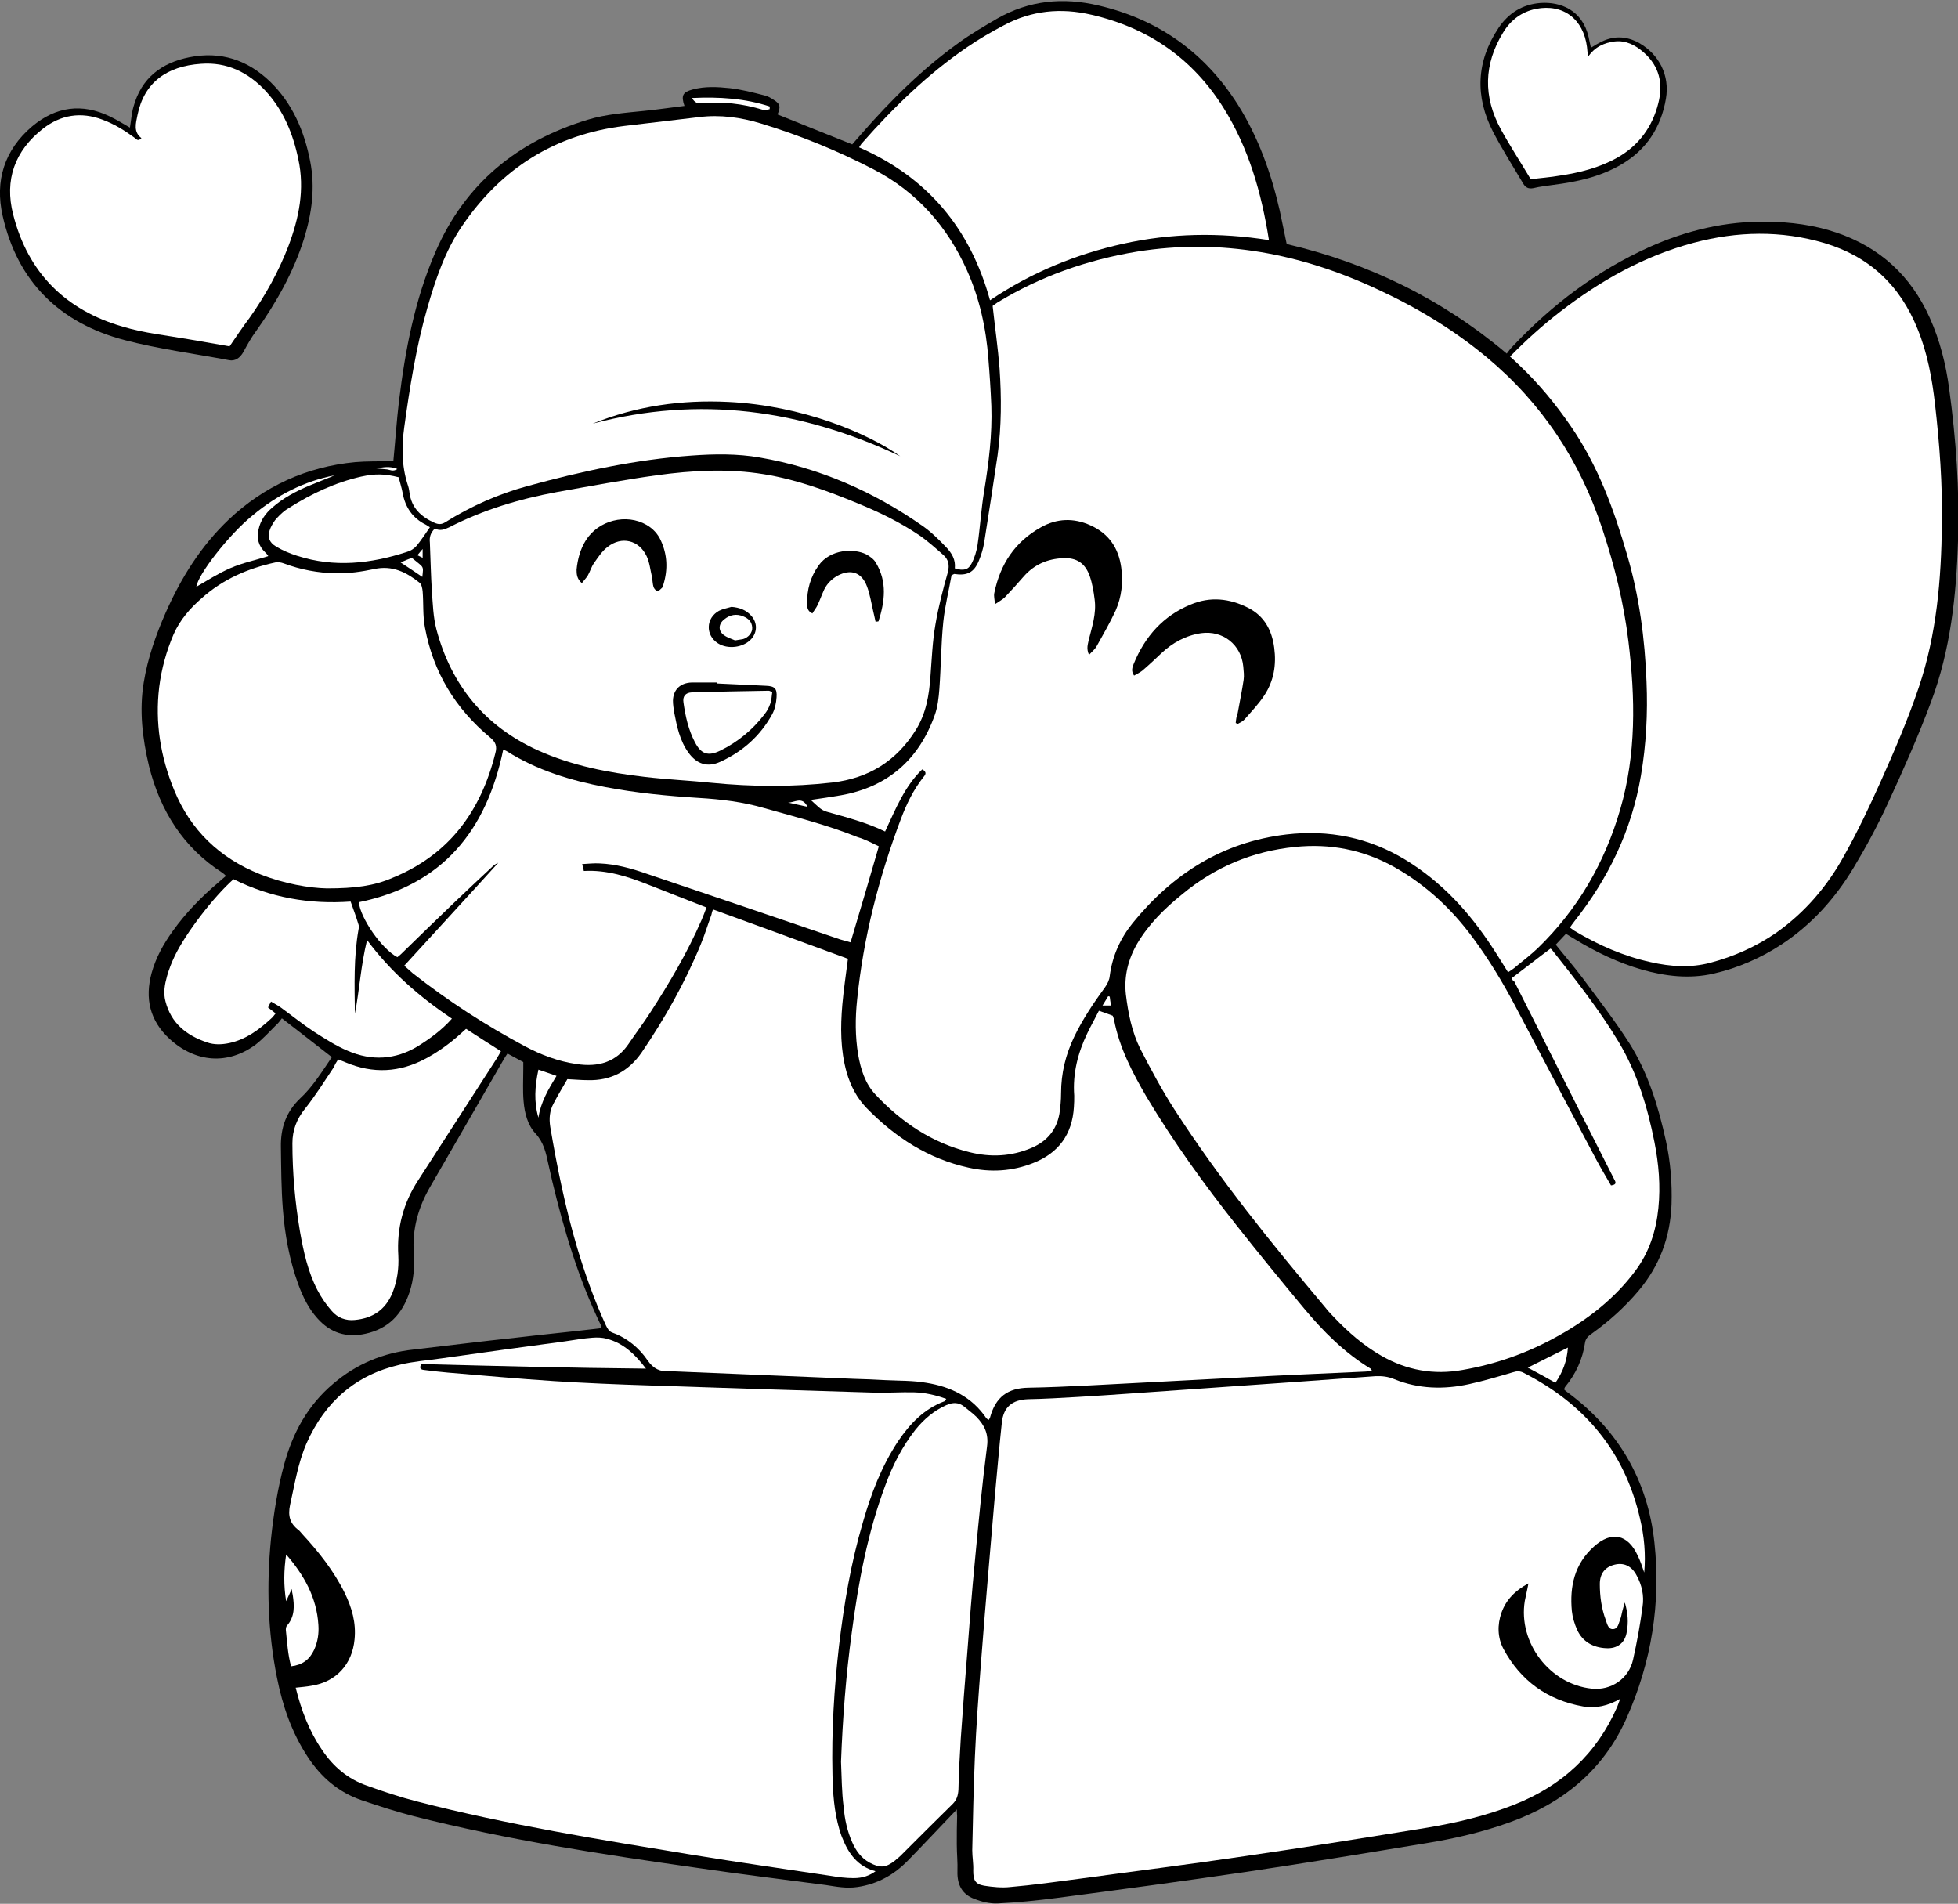 <?xml version="1.0" encoding="utf-8"?>
<!-- Generator: Adobe Illustrator 26.0.0, SVG Export Plug-In . SVG Version: 6.00 Build 0)  -->
<svg version="1.1" id="Capa_1" xmlns="http://www.w3.org/2000/svg" xmlns:xlink="http://www.w3.org/1999/xlink" x="0px" y="0px"
	 viewBox="0 0 595.3 578.8" style="enable-background:new 0 0 595.3 578.8;" xml:space="preserve">
<rect x="0" y="0" width="595.3" height="578.8" fill="#808080" stroke="none"/>
<style type="text/css">
	.st0{fill:#FFFFFF;}
</style>
<g>
	<path d="M100.9,321.4c-5.2-4.1-10.2-7.9-15.2-11.8c-0.6,0.8-1.1,1.5-1.8,2.1c-2,2-4,4.2-6.2,5.9c-8.4,6.2-18.2,5.5-26.1-1.7
		c-6.1-5.6-7.6-12.4-5.5-20.1c1.3-4.7,3.6-8.8,6.4-12.7c4-5.6,8.8-10.5,14-14.9c0.7-0.6,1.3-1.2,2.2-1.9c-0.4-0.4-0.7-0.7-1-0.9
		c-12-7.7-19-18.9-22.4-32.5c-2-8.4-3-16.9-1.6-25.4c1.2-7.4,3.7-14.5,6.7-21.3c4.7-10.6,10.7-20.2,19.1-28.2
		c10.8-10.2,23.7-16.1,38.5-17.5c3.5-0.3,7-0.2,10.5-0.3c0.4,0,0.8-0.1,1.1-0.1c0.6-6.2,1-12.2,1.7-18.1
		c1.9-15.6,4.8-30.9,11.1-45.4c9-20.8,24.9-33.7,46.3-40.2c5.6-1.7,11.5-2.1,17.3-2.7c4-0.4,8-1,12.1-1.5c-1.1-3.2-0.5-4.2,2.5-5
		c3.7-1,7.5-0.8,11.3-0.4c3.5,0.4,7,1.3,10.5,2.2c1,0.2,2,0.8,2.9,1.4c1.9,1.2,2.1,2,1.1,4.4c7.5,3,14.9,6,22.7,9.1
		c0.9-1,1.9-2.2,2.9-3.3c8.9-10.2,18.5-19.7,29.5-27.6c3.7-2.7,7.7-5,11.6-7.3c9.8-5.6,20.1-6.6,31-4c18.3,4.3,32.3,14.4,42.3,30.2
		c6.2,9.9,10.1,20.8,12.7,32.2c0.7,3.3,1.4,6.7,2.1,10.1c24.8,5.8,47.1,16.6,66.9,33.3c0.6-0.8,1.2-1.6,1.9-2.3
		c11.9-12.6,25.5-22.9,41.5-30.1c11.4-5.1,23.3-7.9,35.8-7.7c7.1,0.1,14.2,1,21,3.3c13.3,4.5,22.7,13.2,28.4,25.9
		c3.1,6.9,4.9,14.1,5.9,21.5c2.1,15.4,3.2,30.8,2.7,46.3c-0.5,16.7-2.3,33.3-8.2,49c-3.9,10.5-8.5,20.8-13.2,31
		c-3.1,6.7-6.6,13.2-10.4,19.5c-5.6,9.3-12.7,17.2-21.8,23.2c-6.4,4.2-13.3,7.2-20.7,8.9c-7.4,1.7-14.7,0.8-21.8-1.2
		c-7.2-2.1-13.9-5.3-20.3-9.2c-0.8-0.5-1.7-1-2.8-1.7c-1,1.1-2,2.1-3.1,3.3c2.7,3.4,5.4,6.5,7.9,9.8c4.9,6.6,10,13.2,14.5,20.2
		c5.7,9.1,8.8,19.2,11.1,29.7c1.4,6.4,1.9,12.8,1.7,19.3c-0.4,9.9-3.6,18.6-10,26.2c-4.2,5-9,9.3-14.3,13.1c-1,0.7-1.8,1.4-2,2.7
		c-0.7,5-2.8,9.5-6,13.4c-0.2,0.2-0.2,0.5-0.4,0.8c0.5,0.5,1.1,0.9,1.6,1.3C491.9,434.8,501,450,503,469c2,18.4-0.9,36.3-8.4,53.2
		c-7,15.9-19.4,26-35.5,31.8c-8.3,3-16.9,5-25.6,6.4c-18.2,3-36.4,6-54.6,8.7c-19.1,2.8-38.3,5.4-57.4,7.9
		c-6.1,0.8-12.2,1.4-18.2,1.7c-2.3,0.1-4.8-0.5-7.1-1.4c-3.7-1.4-5.2-4.3-5.1-8.3c0.1-2.8-0.2-5.6-0.2-8.3c0-2.9,0-5.8,0.1-8.6
		c0-0.5-0.1-1-0.1-2c-0.7,0.8-1.1,1.2-1.5,1.6c-4.5,4.7-8.9,9.4-13.4,14c-4.2,4.3-9.2,7.1-15.3,8c-3.3,0.5-6.4-0.1-9.6-0.6
		c-13-1.7-26-3.3-39-5.2c-28.9-4.1-57.8-8.5-86.2-15.7c-5.4-1.4-10.7-3.1-16-4.9c-7-2.4-12.3-7-16.3-13.1
		c-4.9-7.4-7.7-15.6-9.4-24.2c-2.8-14-3.2-28-1.8-42.2c0.8-7.6,2-15.2,4-22.6c2.6-9.6,7.2-18,14.9-24.5c7-6,15.2-9.4,24.4-10.4
		c10.4-1.2,20.7-2.5,31.1-3.6c8.4-1,16.8-1.8,25.2-2.8c0.3,0,0.5-0.1,0.9-0.2c-0.1-0.4-0.1-0.7-0.3-1c-6.7-13.9-11.1-28.6-14.7-43.6
		c-0.4-1.7-0.8-3.5-1.2-5.3c-0.7-3.3-1.4-6.5-3.9-9.2c-2.4-2.6-3.3-6.2-3.6-9.7c-0.3-3.3-0.1-6.6-0.1-10c0-0.6,0-1.2,0-2
		c-1.6-0.9-3.2-1.7-4.8-2.6c-0.5,0.7-0.8,1.2-1.1,1.7c-7.5,12.9-14.9,25.9-22.4,38.8c-3.6,6.2-5.5,12.8-5,20.1c0.3,4.1,0,8.1-1.3,12
		c-2.2,6.6-6.4,11.1-13.4,12.6c-5.8,1.3-10.7-0.3-14.6-4.7c-2.7-3-4.4-6.5-5.8-10.3c-2.7-7.4-4.1-15.1-4.7-22.9
		c-0.5-6.3-0.5-12.6-0.6-18.9c-0.1-5.8,1.6-10.7,5.9-14.8C95,330.5,97.9,325.8,100.9,321.4z"/>
	<path d="M39.5,38.8c0.4-2.3,0.5-4.4,1.1-6.4c2.4-8.7,8.5-13.3,17-15c9.5-1.9,17.6,0.8,24.5,7.4c6.8,6.6,10.4,15,12.2,24.2
		c1.6,8.1,0.5,15.9-1.9,23.7c-3.2,10.1-8.4,19.3-14.5,27.9c-1.5,2-2.7,4.2-3.9,6.4c-1,1.8-2.5,2.9-4.4,2.5
		c-10.6-2-21.4-3.4-31.7-6.1C18.1,98.2,5.3,85.6,0.8,65.6c-2.4-10.6,0.5-20,9-27.2c7.2-6,15.1-7.1,23.6-3
		C35.5,36.4,37.4,37.6,39.5,38.8z"/>
	<path d="M483.7,14.5c0.9-0.5,1.6-1,2.4-1.4c4.1-2.3,8.2-2.3,12.3,0c6.1,3.5,9.3,9.9,8.1,16.9c-1.5,8.8-6,15.7-13.9,20.2
		c-6.3,3.6-13.2,5.1-20.3,6c-2,0.3-4.1,0.5-6.1,1c-1.5,0.3-2.4-0.2-3.1-1.4c-3.1-5.2-6.3-10.3-9.1-15.6c-5.6-10.8-5.2-21.5,1.6-31.7
		c3-4.5,7.3-7.2,12.8-7.6c6-0.4,12.7,2.1,14.6,10.4C483.2,12.2,483.4,13.3,483.7,14.5z"/>
	<path class="st0" d="M69.8,105.3c-4-0.7-8-1.4-12.1-2.1c-6.8-1.2-13.8-1.9-20.4-3.9C20,94.3,8.5,83,4,65.2
		c-2.7-10.5,0.5-19.4,9.1-26.1c5.4-4.2,11.5-5.2,18.1-2.7c3.5,1.3,6.6,3.2,9.6,5.4c0.6,0.4,1.1,1.4,2.2,0.2c-2.5-1.9-1.7-4.5-1.2-7
		c2-9.9,8.9-14.9,19.3-15.6c7.9-0.6,14.4,2.6,19.7,8.3c5.4,5.9,8.3,13,9.9,20.7c2,9.2,0.2,17.9-3,26.4c-3,7.8-7,15-11.8,21.8
		C73.8,99.4,71.9,102.2,69.8,105.3z"/>
	<path class="st0" d="M465.4,54.5c-3.1-5.2-6.3-10.1-9.1-15.2c-5.4-9.9-5.2-19.8,0.7-29.4c2.3-3.8,5.6-6.3,10-7.2
		c8.3-1.6,14.4,3.1,15.5,11.6c0.1,0.9,0.2,1.8,0.3,3c2.1-3.1,5-4.3,8.1-4.7c3.4-0.4,6.3,1.1,8.8,3.3c4.8,4.2,6,9.5,4.5,15.4
		c-1.8,7.3-6,13-12.6,16.7c-5.4,3-11.3,4.5-17.4,5.4C471.4,53.9,468.4,54.1,465.4,54.5z"/>
	<path class="st0" d="M458.5,295.6c-1.7-2.7-3.2-5.2-4.8-7.6c-7-10.7-15.4-19.9-26.4-26.6c-11.2-6.8-23.3-9.2-36.2-7.7
		c-19.4,2.3-34.6,12-46.7,26.9c-3.8,4.7-6.2,10-7,16.1c-0.1,1.2-0.7,2.4-1.4,3.4c-3.5,4.8-6.8,9.7-9.4,15.1c-2.6,5.4-4,11.1-4,17.2
		c0,2.1-0.2,4.1-0.5,6.2c-0.9,5-3.8,8.4-8.5,10.4c-6.1,2.6-12.4,2.9-18.8,1.3c-11.4-2.8-20.7-9.1-28.6-17.5
		c-3.2-3.4-4.5-7.7-5.3-12.2c-0.9-5.5-0.9-11.1-0.3-16.7c1.9-18.9,6.6-37.1,13.3-54.9c1.7-4.5,3.8-8.9,6.9-12.8
		c0.7-0.8,1-1.5-0.4-2.3c-5.4,5.2-8.1,12.1-11.3,18.9c-5.8-2.8-11.7-4.3-17.7-6c-1.9-0.5-3.1-2-4.9-3.6c3.4-0.5,6.3-0.9,9.1-1.4
		c14.3-2.5,23.8-10.9,28.6-24.4c0.9-2.5,1.2-5.3,1.4-7.9c0.5-6.8,0.5-13.7,1.2-20.5c0.5-4.8,1.7-9.5,2.5-14.1
		c0.5-0.2,0.7-0.4,0.8-0.4c3.9,0.6,6-0.4,7.5-4c0.7-1.7,1.3-3.6,1.6-5.4c1.4-8.9,2.8-17.8,4.1-26.7c1.2-8.8,1.2-17.6,0.6-26.4
		c-0.5-6.3-1.4-12.5-2.1-19c0.3-0.2,0.8-0.6,1.4-1c13.1-8,27.4-13,42.5-15.5c25.6-4.1,49.9,0.6,73.2,11.5
		c11.9,5.5,23,12.2,33.1,20.6c16.8,14,28.4,31.5,35.2,52.3c3.7,11.2,6.5,22.4,7.9,34.1c2.1,17.2,2.4,34.3-2.5,51.1
		c-4.7,16.2-12.9,30.4-25.1,42.2c-2,1.9-4.2,3.6-6.4,5.4C460.4,294.4,459.5,294.9,458.5,295.6z M375.7,219.8
		c0.2,0.1,0.4,0.2,0.6,0.3c0.7-0.4,1.6-0.8,2.1-1.4c2.1-2.4,4.3-4.7,6-7.3c2.9-4.4,3.7-9.3,3-14.5c-0.7-5.3-3-9.6-7.9-12.1
		c-5.7-2.9-11.6-3.5-17.5-1c-8.3,3.4-13.9,9.7-17.3,18c-0.4,1-0.9,2.2,0.1,3.6c0.9-0.5,1.7-0.9,2.5-1.5c2-1.7,3.9-3.5,5.8-5.3
		c3.4-3.2,7.4-5.4,12.1-6.1c6.6-0.9,12.2,3.5,12.8,10.2c0.1,1.3,0.3,2.7,0.1,4c-0.5,3.4-1.2,6.7-1.8,10.1
		C375.9,217.8,375.8,218.8,375.7,219.8z M331.1,199.1c1-1.1,1.8-1.7,2.3-2.6c2-3.6,4.1-7.2,5.8-10.9c1.8-4.1,2.3-8.5,1.7-13
		c-0.8-6-3.8-10.4-9.4-12.9c-5.1-2.3-10.2-2.1-15,0.6c-7.9,4.4-12.4,11.2-14.2,20c-0.2,0.9,0.1,1.9,0.2,3.4c1.3-0.9,2.3-1.4,3-2.1
		c2-2.1,3.9-4.2,5.8-6.4c3.2-3.6,7.2-5.3,11.9-5.5c4.1-0.2,6.7,1.5,8.1,5.4c0.8,2.3,1.2,4.7,1.5,7.1c0.6,4.3-0.8,8.4-1.8,12.4
		C330.8,195.8,330.2,197.1,331.1,199.1z"/>
	<path class="st0" d="M499.9,478.1c-0.6-1.8-1.2-3.6-2-5.2c-3-6.5-8-7.5-13.3-2.7c-5.9,5.3-7.4,12.1-6.7,19.6
		c0.2,1.9,0.8,3.9,1.6,5.7c1.7,3.7,4.9,5.4,8.8,5.6c3.4,0.2,5.8-1.6,6.3-5c0.5-2.8,0.4-5.5-0.6-8.9c-0.4,1.3-0.6,2-0.8,2.8
		c-0.2,0.8-0.3,1.6-0.6,2.3c-0.5,1.2-0.6,3-2.3,3c-1.4,0-1.7-1.7-2.1-2.8c-1.3-3.5-1.8-7.2-1.8-10.9c0-3.2,1.6-5.2,4.5-5.9
		c2.8-0.7,5.2,0.4,6.7,3.3c1.6,2.9,2.3,6.2,1.8,9.4c-0.7,5.4-1.7,10.8-2.9,16.2c-1.3,5.8-6.7,9.4-12.5,8.8
		c-12.8-1.3-22.5-14-20.4-26.7c0.3-1.6,0.7-3.1,1.1-5.3c-4.1,2.2-6.8,5-8.2,8.9c-1.3,3.7-1.2,7.6,0.6,11
		c5.2,9.7,13.4,15.6,24.2,17.5c3.9,0.7,7.6-0.2,11.3-2.3c-0.3,0.8-0.6,1.6-0.9,2.4c-6.3,14.4-16.9,24.1-31.4,29.8
		c-8.4,3.3-17.1,5.4-26,6.9c-18.5,3-37.1,6-55.7,8.7c-16.8,2.5-33.7,4.6-50.5,6.9c-6.9,0.9-13.9,1.9-20.9,2.5c-2.6,0.3-5.4,0-8-0.4
		c-2.8-0.5-3.3-1.8-3.3-4.6c0.1-2.1-0.3-4.1-0.3-6.2c0.2-9.4,0.4-18.9,0.8-28.3c0.4-9.3,1.1-18.7,1.8-28c0.8-10.2,1.6-20.4,2.5-30.7
		c0.6-7,1.2-14,1.8-21c0.7-7.3,1.3-14.7,2.1-22c0.5-4.8,3.2-6.9,7.9-7.1c5.1-0.1,10.2-0.4,15.4-0.7c10.3-0.6,20.6-1.4,31-2.1
		c11.4-0.8,22.8-1.6,34.2-2.4c8.3-0.6,16.7-1.2,25-1.8c2-0.1,3.9,0.1,5.8,0.9c7.4,3,15.1,3.2,22.8,1.5c4.5-1,8.9-2.3,13.3-3.6
		c1.2-0.4,2.2-0.4,3.3,0.2c18.4,9.4,30.6,23.8,35.3,44.2C499.9,467,500.4,472.5,499.9,478.1z"/>
	<path class="st0" d="M287.7,425.3c-0.3,0.4-0.4,0.6-0.5,0.7c-6.2,2.3-10.5,6.8-14.1,12.1c-5.1,7.7-8.3,16.1-10.8,24.9
		c-3.6,12.2-5.7,24.7-7.2,37.3c-1.5,13-2.3,26-2,39.1c0.1,5.7,0.5,11.3,2.1,16.8c0.3,0.9,0.5,1.7,0.9,2.6c1.9,4.8,4.7,8.7,10.1,10.1
		c-1.8,1.3-3.8,2.1-6.7,2.1c-2.3,0-4.7-0.3-7-0.7c-14-2.1-28.1-4.1-42.1-6.4c-28-4.6-56.1-9.1-83.6-16.2c-5.1-1.3-10.2-3-15.2-4.8
		c-5.8-2-10.3-5.8-13.7-10.9c-3.9-5.7-6.3-12-8-18.9c1.8-0.2,3.3-0.3,4.9-0.6c7.4-1.2,12.3-6.5,13-14.1c0.5-5-0.8-9.6-3-14.1
		c-3.3-6.7-7.9-12.5-12.9-17.9c-0.4-0.4-0.7-0.9-1.1-1.2c-2.7-2-3.3-4.4-2.6-7.7c1.4-6.3,2.4-12.7,5-18.7
		c5.6-12.6,14.9-20.8,28.4-23.9c4.1-1,8.3-1.3,12.5-1.9c12.6-1.8,25.1-3.5,37.7-5.2c2.8-0.4,5.5-0.9,8.3-1.1
		c1.4-0.1,2.9-0.1,4.3,0.3c5.2,1.3,8.8,4.9,12,9.1c-22.8-0.2-45.6-0.8-68.3-1.4c-0.7,1.3-0.2,1.7,0.8,1.8c2.4,0.3,4.8,0.6,7.2,0.8
		c10.8,0.9,21.7,1.9,32.5,2.6c9.5,0.6,19,1,28.6,1.3c22.9,0.8,45.8,1.5,68.8,2.2c3.9,0.1,7.9-0.2,11.9-0.1
		C281.2,423.4,284.4,424.1,287.7,425.3z"/>
	<path class="st0" d="M216.8,276.5c13.8,5,27.4,10,41,15c-0.6,4.8-1.3,9.3-1.7,13.9c-0.6,6.9-0.6,13.8,1.3,20.6
		c1.2,4.1,3.1,7.8,6.1,10.9c8.7,8.9,18.7,15.4,31,18.1c6.7,1.5,13.3,1.1,19.6-1.4c7.7-3,11.9-8.7,12.4-17c0.1-1.2,0.1-2.3,0.1-3.5
		c-0.5-6.7,1.1-13,4-19c1.1-2.3,2.3-4.4,3.5-6.8c1.5,0.5,2.9,1,4.2,1.5c0.2,0.5,0.3,0.8,0.4,1.2c1.6,8.5,5.6,16.1,9.9,23.5
		c8.2,13.7,17.5,26.6,27.4,39.1c6.7,8.5,13.5,16.8,20.4,25.1c5.9,7.1,12.4,13.6,20.3,18.4c0.1,0.1,0.2,0.3,0.4,0.6
		c-0.8,0.1-1.4,0.3-2,0.3c-12.7,0.6-25.3,1.1-38,1.8c-15.3,0.8-30.5,1.6-45.8,2.4c-6.2,0.3-12.4,0.6-18.6,0.7
		c-6.3,0.1-10,2.8-11.7,9.1c-0.1,0.2-0.2,0.4-0.4,0.7c-0.3-0.2-0.5-0.3-0.7-0.5c-4.4-6.5-10.8-9.6-18.3-10.8
		c-4-0.7-8.2-0.6-12.3-0.8c-3.2-0.2-6.5-0.3-9.7-0.4c-18.5-0.8-37-1.5-55.5-2.3c-0.2,0-0.4,0-0.5,0c-2.9,0.2-4.9-0.7-6.7-3.3
		c-2.6-3.8-6.2-6.8-10.6-8.4c-1.2-0.4-1.6-1.3-2.1-2.3c-3.5-7.6-6.3-15.5-8.7-23.5c-3.6-12.1-6.1-24.4-8.2-36.8
		c-0.4-2.5-0.2-4.9,1-7.1c1.3-2.5,2.8-5,4.2-7.4c2.3,0.1,4.2,0.3,6.2,0.3c6.9,0.2,12.3-2.6,16.3-8.3c7.1-10.4,13.3-21.4,18.1-33.1
		c1.2-2.9,2.1-5.9,3.2-8.9C216.4,277.6,216.5,277.1,216.8,276.5z"/>
	<path class="st0" d="M459.1,108.4c5-5.1,9.9-9.5,15.2-13.6c12.3-9.5,25.6-17,40.7-21c13.2-3.5,26.5-3.8,39.7,0.1
		c13.7,4.1,23,12.9,28.3,26.1c3,7.3,4.4,15,5.3,22.8c1.4,12.2,2.3,24.4,2.1,36.6c-0.2,16.8-1.6,33.5-7,49.5
		c-3.3,9.8-7.4,19.3-11.6,28.7c-3.4,7.6-7,15.2-11.1,22.5c-5.1,9.3-11.9,17.3-20.7,23.5c-6.1,4.2-12.8,7.2-20,9.1
		c-6,1.6-12.1,1.2-18.2-0.2c-8.2-1.8-15.9-5.2-23.1-9.5c-0.4-0.3-0.8-0.6-1.4-1c0.5-0.7,0.9-1.3,1.3-1.8
		c10.4-13.1,17.5-27.8,20.3-44.4c1.6-9.4,2.1-19,1.7-28.5c-0.5-13.1-2.2-26-5.9-38.6c-4-13.8-8.9-27.2-17.1-39.1
		c-4.6-6.7-9.7-12.9-15.6-18.5C461.2,110.3,460.2,109.4,459.1,108.4z"/>
	<path class="st0" d="M459.6,297.4c4.1-3.1,7.9-6.1,11.8-9c0.1,0.1,0.3,0.2,0.4,0.3c7.2,9.1,14.4,18.2,20.4,28.2
		c5.6,9.4,8.7,19.7,10.8,30.3c1.3,6.6,1.9,13.3,1.2,20.1c-0.7,7-2.8,13.5-7.1,19.2c-6.2,8.3-14.2,14.5-23.1,19.5
		c-9.2,5.2-18.9,8.7-29.3,10.5c-8.8,1.6-17,0.1-24.7-4.3c-5.4-3.1-10-7.1-14.2-11.5c-0.9-1-1.9-1.9-2.7-3
		c-16.3-19.4-32.3-39.1-46.1-60.5c-3.8-5.9-7.1-12.1-10.3-18.3c-2.6-5.2-3.7-10.9-4.4-16.6c-0.6-5.5,0.7-10.7,3.5-15.5
		c3.5-5.9,8.3-10.6,13.6-14.9c10-8.3,21.4-13.1,34.3-14.4c10.6-1.1,20.7,0.8,30.2,6.1c9.6,5.4,17.4,12.7,23.9,21.5
		c4.8,6.5,9,13.4,12.8,20.6c8.3,15.7,16.5,31.4,24.8,47c1.4,2.6,2.9,5.1,4.4,7.7c1.6-0.2,1.6-0.8,1-1.8c-3.9-7.7-7.8-15.4-11.7-23.1
		c-6.2-12.4-12.5-24.7-18.7-37.1C459.9,298.2,459.8,297.8,459.6,297.4z"/>
	<path class="st0" d="M290.3,172.8c0.3-2.7-1-4.7-2.6-6.4c-2.2-2.3-4.6-4.7-7.2-6.5c-15-10.5-31.5-17.7-49.5-20.8
		c-6.8-1.2-13.8-1.1-20.7-0.6c-17,1.2-33.6,4.8-50,9.3c-8.8,2.4-17.1,6.1-24.8,10.9c-1.2,0.8-2.2,0.8-3.5,0.2
		c-4-1.8-6.9-4.5-7.5-9.1c-0.1-0.9-0.3-1.8-0.6-2.6c-1.8-5.7-1.8-11.5-1-17.3c1.7-12.2,3.6-24.4,7-36.2c2.5-8.7,5.4-17.4,10.6-25
		c11.9-17.5,28.2-27.8,49.3-30.4c7.6-0.9,15.2-1.8,22.8-2.7c6.4-0.8,12.6,0.1,18.6,1.9c11.9,3.6,23.4,8.3,34.4,14
		c13.1,6.8,22.4,17.3,28.4,30.7c3.8,8.5,5.8,17.5,6.5,26.9c0.4,4.8,0.7,9.5,0.9,14.3c0.3,8.8-0.8,17.4-2.2,26
		c-0.9,5.4-1.2,10.9-2,16.3c-0.3,1.9-0.9,3.9-1.8,5.6C294.4,173.3,292.9,173.6,290.3,172.8z M273.7,138.7
		c-10-7.1-29.9-15.4-52.2-16.5c-14.2-0.7-28,1.2-41.3,6.6C212.6,120.2,243.6,124.5,273.7,138.7z"/>
	<path class="st0" d="M132.2,160.7c1.6,0.8,2.9,0.3,4.4-0.4c10.3-5.3,21.3-8.6,32.7-10.7c10.1-1.8,20.2-3.7,30.3-5.1
		c10.9-1.5,21.9-2.1,32.8-0.3c9.8,1.6,19.1,5,28.3,8.8c6.6,2.7,13,5.8,18.9,9.8c2.6,1.8,4.9,3.9,7.3,6c1.5,1.4,1.8,3,1.3,5.1
		c-1.5,5.3-2.9,10.6-3.8,16c-0.9,5.1-1.1,10.4-1.5,15.6c-0.4,5.8-1.3,11.4-4.5,16.5c-5.9,9.4-14.3,14.6-25.3,15.9
		c-12.2,1.4-24.4,1.3-36.6,0.1c-6.8-0.7-13.6-1-20.4-1.8c-11.2-1.3-22.2-3.4-32.6-8.1c-16.1-7.3-26.3-19.8-30.8-36.7
		c-1-3.8-1.1-7.8-1.4-11.8c-0.3-4.8-0.4-9.7-0.6-14.6C130.5,163.3,130.9,162,132.2,160.7z M176.9,177.3c0.6-0.8,1.3-1.5,1.8-2.3
		c0.7-1.2,1.1-2.7,1.9-3.8c1.2-1.7,2.4-3.6,4.1-4.9c4.3-3.4,9.6-2.1,11.9,2.8c0.9,1.9,1.1,4.1,1.6,6.2c0.2,1,0.2,2.2,0.5,3.2
		c0.2,0.5,0.8,1.2,1.2,1.2c0.4,0,1-0.6,1.4-1c0.2-0.2,0.3-0.6,0.4-1c1.4-4.6,1.2-9.1-0.8-13.4c-0.9-2-2.4-3.6-4.3-4.7
		c-6.2-3.6-14.7-1.4-18.5,4.7c-1.7,2.7-2.5,5.8-2.8,8.9C175.3,174.6,175.4,176,176.9,177.3z M218.1,207.8c0-0.1,0-0.2,0-0.3
		c-2.6,0-5.2,0-7.8,0c-3.4,0.1-5.6,2.1-5.7,5.5c0,1.2,0.2,2.5,0.4,3.7c0.8,4.2,1.7,8.5,4.3,12.1c2.5,3.5,5.8,4.6,9.7,2.8
		c6.8-3.1,12.2-7.9,15.8-14.5c0.8-1.5,1.2-3.4,1.3-5.1c0.2-2.7-0.6-3.4-3.2-3.5C228,208.3,223.1,208,218.1,207.8z M266.2,189
		c0.3,0,0.6,0,0.9-0.1c1.9-6,2.7-12-0.8-17.8c-0.6-1.1-1.9-2-3-2.6c-3.7-1.8-10.8-1.6-14.4,3.4c-2.5,3.5-3.6,7.4-3.5,11.7
		c0,1.1,0.1,2.2,1.6,2.9c0.5-0.9,1.2-1.7,1.6-2.6c0.7-1.5,1.3-3.2,2-4.7c0.9-1.8,2.3-3.2,4.1-4.2c4-2.1,7.3-1,8.9,3.3
		c0.9,2.4,1.3,5,1.9,7.6C265.7,186.9,266,187.9,266.2,189z M222.4,184.5c-1.3,0.4-2.6,0.6-3.8,1.2c-4,2.2-4.2,7.4-0.3,9.9
		c3,1.9,7.7,1.3,10.1-1.3c1.9-2.1,1.9-5,0-7.1C226.9,185.5,224.9,184.7,222.4,184.5z"/>
	<path class="st0" d="M99.4,270.1c-5.3-0.1-13-1.4-20.3-4.3c-12.3-4.9-21.2-13.4-26.2-25.7c-4.1-10-5.8-20.4-4.5-31.2
		c0.7-5.6,2.2-11,4.4-16.1c1.9-4.3,5-7.9,8.6-11c6.4-5.7,14-9,22.3-10.8c0.8-0.2,1.8,0,2.6,0.3c5.1,1.9,10.4,2.9,15.8,3
		c3.9,0.1,7.9-0.5,11.7-1.3c5.5-1.2,9.8,1,13.8,4.2c0.6,0.5,0.8,1.7,0.9,2.6c0.3,3.7,0,7.4,0.7,11c2.5,13.5,9.2,24.6,19.8,33.4
		c1.7,1.4,2.2,2.7,1.6,4.8c-4.4,17.7-14.1,30.9-31.3,37.9C113.8,269.3,108,270.1,99.4,270.1z"/>
	<path class="st0" d="M267.2,257.3c-2.9,10-5.7,19.5-8.6,29.2c-1-0.3-2.1-0.6-3.2-0.9c-19.7-6.7-39.3-13.4-58.9-20
		c-4.6-1.6-9.3-2.9-14.2-3.1c-1.7-0.1-3.4,0.1-5.3,0.2c0.2,0.9,0.4,1.4,0.5,2.1c7-0.4,13.4,1.7,19.7,4.2c5.8,2.3,11.5,4.5,17.6,6.9
		c-0.5,1.4-1,2.6-1.5,3.8c-4.3,9.9-9.8,19.2-15.7,28.3c-2,3.1-4.2,6-6.3,9.1c-3.9,5.9-9.4,7.4-16,6.4c-5.6-0.8-10.8-2.8-15.7-5.4
		c-12-6.4-23.4-13.8-34.1-22.2c-0.8-0.7-1.6-1.4-2.6-2.3c9.6-10.5,19.1-20.8,28.6-31.3c-0.6,0.3-1.2,0.6-1.6,1c-4,3.7-8,7.5-12,11.3
		c-5.3,5.1-10.6,10.2-15.9,15.4c-0.4,0.4-0.8,0.7-1.2,1c-4.8-2.5-11.3-12-11.7-16.7c25.4-5.2,38.8-21.7,43.9-46.4
		c0.4,0.2,0.8,0.3,1.1,0.5c9.2,5.8,19.4,8.9,30,10.9c9.4,1.8,18.9,2.7,28.4,3.3c6.7,0.4,13.4,1.2,19.9,3.1
		c9.5,2.7,19.1,5.1,28.3,8.8C263.1,255.2,265.1,256.3,267.2,257.3z"/>
	<path class="st0" d="M385.8,73c-15.1-2.4-29.8-2.1-44.3,1.1c-14.4,3.2-27.9,8.7-40.5,17.2c-6-21.8-19-37.4-39.8-46.5
		c0.4-0.6,0.6-1,0.9-1.3c9.6-10.9,20-21,32-29.2c3.5-2.4,7.3-4.6,11.1-6.6c8.4-4.5,17.3-5.4,26.7-3.2c17.3,4,30.7,13.3,40.1,28.3
		C379.6,45,383.5,58.4,385.8,73z"/>
	<path class="st0" d="M255.7,535.6c0.5-13.2,1.5-26.4,3.3-39.5c2-15.2,4.8-30.2,10.2-44.6c2.2-6,5.1-11.7,9.1-16.8
		c2.6-3.2,5.6-5.8,9.4-7.5c2-0.9,3.8-0.9,5.5,0.5c1.2,1,2.6,2,3.7,3.1c2.4,2.5,3.7,5.1,3.2,8.9c-1.5,11.6-2.6,23.2-3.7,34.9
		c-0.9,9.2-1.6,18.4-2.3,27.7c-0.7,8.8-1.4,17.6-2,26.4c-0.3,5.1-0.6,10.2-0.7,15.4c-0.1,1.7-0.5,3.1-1.7,4.3
		c-5.3,5.2-10.6,10.5-15.9,15.8c-0.5,0.5-1.1,0.9-1.6,1.4c-2.9,2.3-4.6,2.4-7.8,0.7c-2.6-1.4-4.2-3.7-5.3-6.2
		c-1.5-3.4-2.3-7-2.6-10.7C255.9,544.8,255.9,540.2,255.7,535.6z"/>
	<path class="st0" d="M102.8,322.1c0.8,0.3,1.6,0.6,2.3,0.9c8.3,3.5,16.4,3.1,24.4-1.2c3.7-2,7.2-4.5,10.3-7.3
		c0.6-0.5,1.2-1.1,1.9-1.7c3.5,2.3,7,4.5,10.6,6.8c-0.5,0.9-0.9,1.6-1.4,2.4c-7.9,12.3-15.9,24.6-23.8,36.9
		c-4.5,6.9-6.5,14.5-6,22.8c0.2,3.9-0.3,7.7-1.8,11.4c-2.1,5.1-6,7.7-11.4,8.2c-2.8,0.3-5.3-0.7-7-2.7c-1.7-1.9-3.2-4.1-4.4-6.4
		c-2.9-5.6-4.2-11.6-5.3-17.8c-1.5-8.9-2.3-17.8-2.3-26.8c0-4,1.3-7.4,3.9-10.6c3.1-3.9,5.8-8.2,8.6-12.4
		C101.8,323.7,102.2,323,102.8,322.1z"/>
	<path class="st0" d="M111.6,285.8c7.3,9.8,16,17.3,25.8,23.9c-3.1,3.5-6.7,6.1-10.4,8.4c-6.8,4.1-14,4.5-21.2,1.4
		c-3.6-1.5-7-3.7-10.3-5.8c-3.5-2.3-6.7-4.9-10-7.3c-0.9-0.7-2-1.2-3.1-1.9c-0.4,0.7-0.6,1.2-0.9,1.8c0.8,0.6,1.5,1.2,2.3,1.8
		c-0.5,0.6-0.9,1.2-1.4,1.6c-3.7,3.4-7.6,6.3-12.6,7.4c-2.3,0.5-4.7,0.6-6.9-0.2c-6.2-2.1-10.9-5.8-12.6-12.5
		c-0.7-2.6-0.2-5.2,0.5-7.7c0.6-2.1,1.4-4.1,2.3-6c3.3-6.9,11.8-18,17.9-23.4c11.2,5.6,23.1,7.7,35.6,6.8c0.9,2.5,1.7,4.7,2.4,7
		c0.2,0.5,0.1,1,0,1.5c-1.5,8.5-1.2,17-1.1,25.6C109.3,301,109.7,293.5,111.6,285.8z"/>
	<path class="st0" d="M121.2,145.1c0.4,1.6,0.9,3.1,1.2,4.7c0.8,4.5,3.1,7.8,7.2,9.8c0.3,0.2,0.6,0.4,1.1,0.7
		c-1.4,2-2.6,3.9-4.1,5.7c-0.7,0.8-1.8,1.5-2.9,1.8c-11,3.6-22.1,4.8-33.3,1.2c-2.2-0.7-4.4-1.6-6.4-2.8c-2.4-1.4-2.8-3.3-1.7-5.8
		c0.5-1,1.1-2.1,1.9-2.9c1.1-1.2,2.3-2.3,3.7-3.1c6.8-4.3,14-7.7,21.9-9.5C114,144,116.9,144,121.2,145.1z"/>
	<path class="st0" d="M87,472.6c5.4,6.2,9.3,13.1,9.8,21.4c0.2,2.6-0.2,5.2-1.3,7.6c-1.4,3-3.6,4.6-7,5c-1-3.6-1.2-7.4-1.6-11.1
		c0-0.4,0.1-1,0.3-1.2c2.5-2.8,2.3-6.1,1.8-9.4c-0.1-0.4-0.2-0.9-0.3-1.8c-0.7,1.5-1.2,2.6-1.7,3.7C86.2,482,86.3,477.3,87,472.6z"
		/>
	<path class="st0" d="M101.8,144.5c-2.6,1.1-5.3,2.1-7.9,3.2c-4,1.7-7.8,3.7-11.1,6.6c-2.1,1.8-3.6,3.9-4.2,6.7c-0.6,2.7,0,5,2,6.9
		c0.3,0.3,0.6,0.6,0.9,1c0,0.1,0,0.2,0,0.2c-3.8,1.2-7.7,2-11.4,3.6c-3.7,1.6-7.1,3.8-10.4,5.7c0.4-3.6,9.8-15.8,17.1-21.7
		C84.1,150.6,92.4,146.3,101.8,144.5z"/>
	<path class="st0" d="M476.7,409.7c-0.3,4.2-1.6,7.5-3.8,10.7c-2.8-1.6-5.4-3-8.4-4.6C468.6,413.7,472.4,411.9,476.7,409.7z"/>
	<path class="st0" d="M163.7,325.2c2,0.7,3.6,1.2,5.5,1.9c-2.5,4.1-4.8,8-5.5,12.7C162.3,335,162.6,330.3,163.7,325.2z"/>
	<path class="st0" d="M234,33.2c-0.7,0.1-1.4,0.4-2,0.2c-6.2-1.9-12.5-2.6-18.9-2c-1,0.1-1.9-0.2-2.7-1.6c8.3-0.4,16.1,0.1,23.7,2.6
		C234,32.6,234,32.9,234,33.2z"/>
	<path class="st0" d="M128.4,175.4c-2.2-1.5-4.3-2.9-6.6-4.4c1.3-0.6,2.4-1,3.4-1.4C128.9,172.7,128.8,171.8,128.4,175.4z"/>
	<path class="st0" d="M239.6,244c1.9,0.1,4.3-2.1,5.9,1.3C243.2,244.8,241.4,244.4,239.6,244z"/>
	<path class="st0" d="M337.4,303c0.1,0.8,0.2,1.7,0.4,2.7c-0.8,0-1.5,0-2.6,0c0.7-1.1,1.2-2,1.7-2.8
		C337,302.9,337.2,302.9,337.4,303z"/>
	<path class="st0" d="M114.4,142.4c2-0.3,4.1-0.8,6.4,0.2c-1.3,0.9-2.3,0.2-3.2,0.1C116.5,142.6,115.4,142.5,114.4,142.4z"/>
	<path class="st0" d="M128.5,169.6c-0.6-0.3-1-0.5-1.6-0.8c0.5-0.6,0.9-1.1,1.6-1.9C128.5,168,128.5,168.7,128.5,169.6z"/>
	<path class="st0" d="M234.8,210.4c-0.2,1.2-0.2,2.4-0.6,3.5c-0.4,1.2-1,2.3-1.8,3.3c-3.6,4.7-8.1,8.4-13.4,11
		c-3.7,1.8-5.8,1.1-7.7-2.5c-2-3.8-2.9-7.9-3.5-12.1c-0.3-1.9,0.6-3,2.5-3.1c7.8-0.2,15.6-0.4,23.4-0.5
		C234,210,234.2,210.2,234.8,210.4z"/>
	<path class="st0" d="M223.5,194.7c-0.9-0.4-2.3-0.8-3.4-1.6c-1.8-1.3-1.7-3.4,0.1-4.8c1.7-1.4,3.7-1.8,5.8-0.9
		c1.5,0.6,2.6,1.6,2.7,3.4c0.1,1.5-1.1,3-2.8,3.5C225.3,194.4,224.7,194.5,223.5,194.7z"/>
</g>
</svg>
